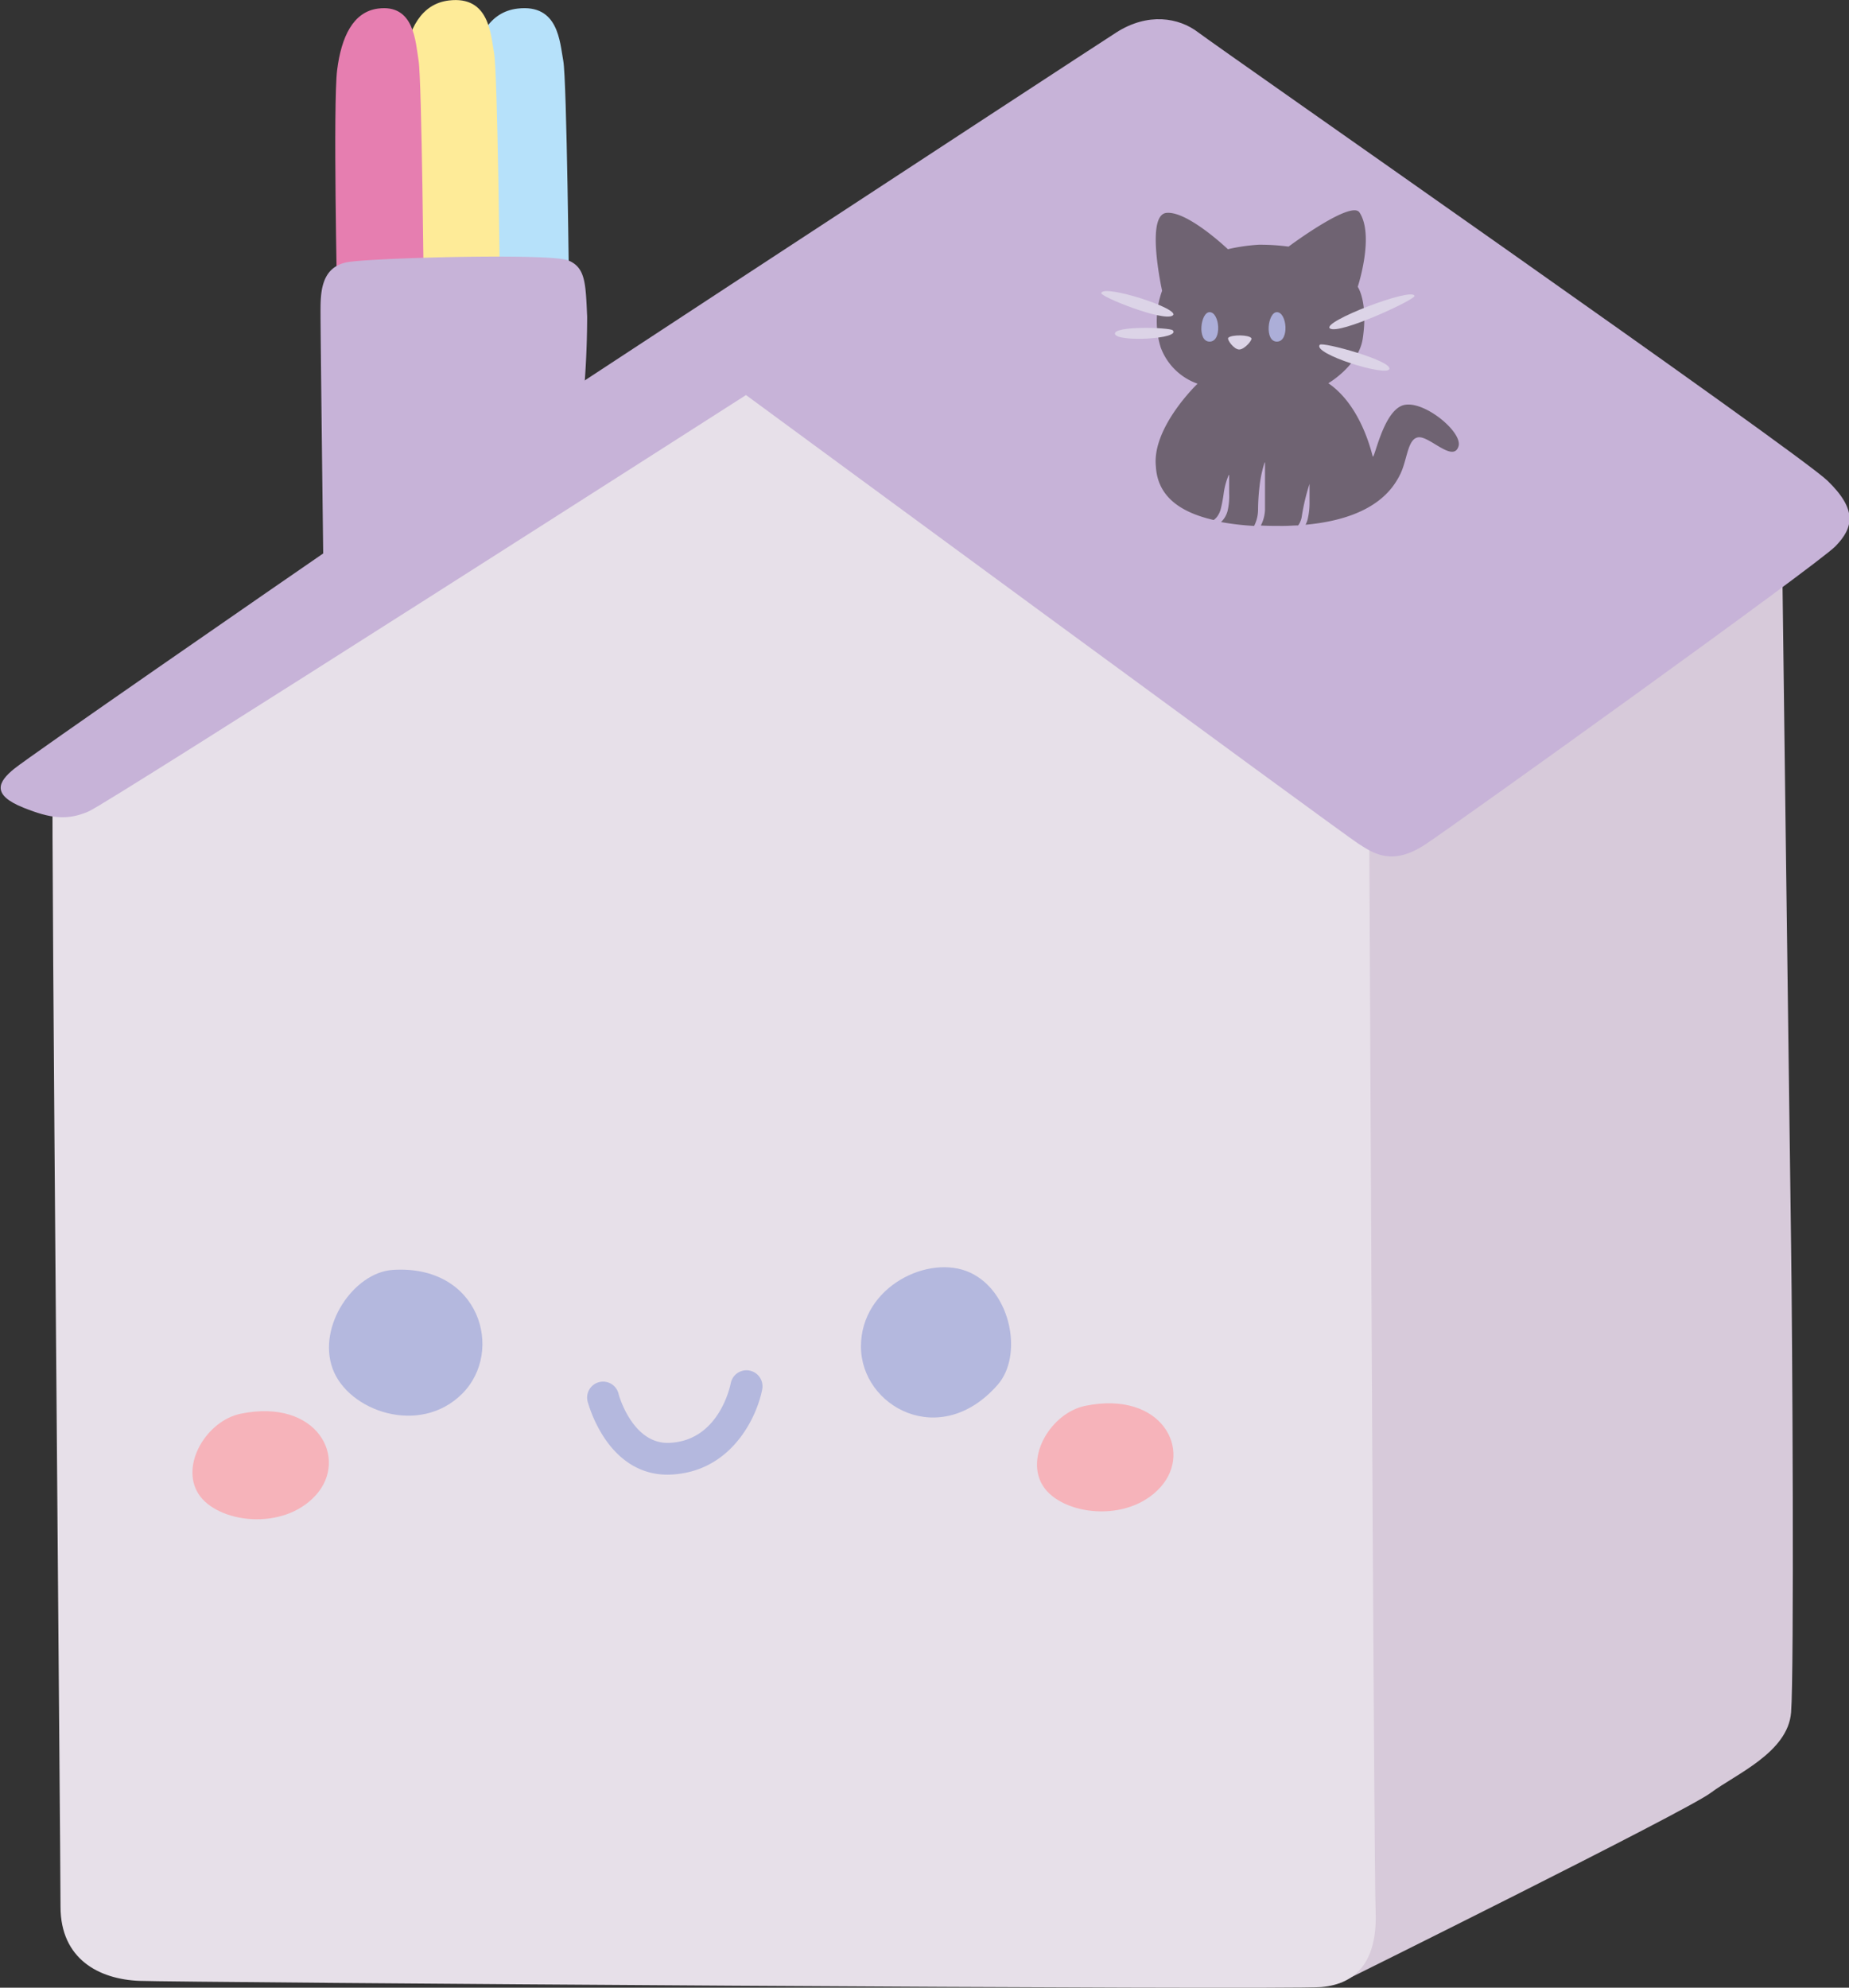 <svg id="Layer_1" data-name="Layer 1" xmlns="http://www.w3.org/2000/svg" viewBox="0 0 234.67 252.28"><rect x="0" y="0" width="234.67" height="252.28" fill="#333333" stroke="none"/><defs><style>.cls-1{fill:#d7cada;}.cls-2{fill:#e7e0e9;}.cls-3{fill:#c7b3d8;}.cls-4{fill:#6f6372;}.cls-5{fill:#dcd4e7;}.cls-6{fill:#acaed8;}.cls-7{fill:#b4b8de;}.cls-8{fill:#f6b3ba;}.cls-9{fill:#b6e1fa;}.cls-10{fill:#feeb98;}.cls-11{fill:#e67eb0;}</style></defs><path class="cls-1" d="M406.47,363.23s1,78.7,1.17,90.28.4,54.17,0,59.27-7.06,7.85-10.2,10.21-47.11,24.14-47.11,24.14l-2.57-165.06Z" transform="translate(-180.32 -295.44)"/><path class="cls-2" d="M187,394.83c-.19,3.72,1,135.93,1,142.6s4.91,9.22,10,9.42,145.43,1.18,150,.79,7.14-3.4,6.91-9.55-.83-142.48-.83-142.48l-79.29-56.46Z" transform="translate(-180.32 -295.44)"/><path class="cls-3" d="M275,345.58s75.78,55.71,77.66,56.9,4.26,3,8.61.1,49.68-35.43,52-37.81,2.77-4.65-1-8.31-77.39-55-79.86-56.9S326,297,322,299.56,228.09,361,225.1,363.09c-10.77,7.41-41,28.31-43,29.94s-2.92,3.28,1.22,4.93c3.37,1.35,5.51,1.66,8.26.46S275,345.58,275,345.58Z" transform="translate(-180.32 -295.44)"/><path class="cls-4" d="M332.31,344.14a7.71,7.71,0,0,1-4.69-4.64,11.35,11.35,0,0,1,.19-7.16s-2.14-9.61.55-9.88,7.8,4.61,7.8,4.61a23.8,23.8,0,0,1,3.92-.57,27.38,27.38,0,0,1,3.78.24s7.94-5.93,9-4.34c1.93,2.94-.22,9.44-.22,9.44s1.34,1.94.63,6.61c-.53,3.4-4.36,5.63-4.36,5.63,3.54,2.43,5.07,7.08,5.62,9.25.18.73,1.23-5.41,3.71-6.4s7.77,3.31,7.19,5.16c-.66,2.09-3.62-1.26-5.05-1.15s-1.43,2.85-2.36,4.72c-.85,1.69-3.15,5.57-12,6.38a3.52,3.52,0,0,0,.26-.68,9,9,0,0,0,.24-2.25v-2.25a0,0,0,0,0,0,0s0,0,0,0h0a26.58,26.58,0,0,0-1,4.25,2.75,2.75,0,0,1-.29.78,2,2,0,0,1-.16.24c-.6,0-1.21.06-1.87.06-1,0-1.95,0-2.86-.05a4.69,4.69,0,0,0,.53-2v-6a0,0,0,0,0-.05,0s0,0,0,0h0a15.37,15.37,0,0,0-.64,3,26.91,26.91,0,0,0-.19,3,4.6,4.6,0,0,1-.5,2.05,34,34,0,0,1-4.2-.49,3,3,0,0,0,.83-1.41,8.25,8.25,0,0,0,.2-2.27v-2.26a0,0,0,0,0-.05-.05s0,0,0,0v0a9.18,9.18,0,0,0-.63,2.27,19.13,19.13,0,0,1-.37,2,2.76,2.76,0,0,1-.31.78,2.08,2.08,0,0,1-.51.61l-.09.07c-4.92-1.13-7.15-3.46-7.34-6.8C326.5,349.68,332.31,344.14,332.31,344.14Z" transform="translate(-180.32 -295.44)"/><path class="cls-5" d="M359.85,333c.08.47-9.54,4.94-10.73,4.13S359.63,331.83,359.85,333Z" transform="translate(-180.32 -295.44)"/><path class="cls-5" d="M347.84,339.19c.38-.37,9.07,2,8.82,3.07S346.74,340.3,347.84,339.19Z" transform="translate(-180.32 -295.44)"/><path class="cls-5" d="M320.09,332.64c-.09.47,7.87,3.66,9.06,2.85S320.3,331.45,320.09,332.64Z" transform="translate(-180.32 -295.44)"/><path class="cls-5" d="M329.16,337.36c-.38-.37-7.58-.59-7.33.47S330.26,338.47,329.16,337.36Z" transform="translate(-180.32 -295.44)"/><path class="cls-6" d="M333.84,335.06c1.29,0,1.61,3.74,0,3.74S332.68,335.06,333.84,335.06Z" transform="translate(-180.32 -295.44)"/><path class="cls-6" d="M342.38,335.06c1.29,0,1.61,3.74,0,3.74S341.21,335.06,342.38,335.06Z" transform="translate(-180.32 -295.44)"/><path class="cls-5" d="M339.15,338.38c-.26-.47-2.52-.49-2.94-.07-.21.21.73,1.52,1.41,1.49S339.27,338.6,339.15,338.38Z" transform="translate(-180.32 -295.44)"/><path class="cls-7" d="M230.14,456.62c-4.9.33-9.57,7.12-7.61,12.52s11.05,8.59,16.45,3.19S241.19,455.88,230.14,456.62Z" transform="translate(-180.32 -295.44)"/><path class="cls-8" d="M210.87,474.87c-4.3.88-7.7,6.47-5.37,10.16s10.71,4.83,14.91.17S220.58,472.88,210.87,474.87Z" transform="translate(-180.32 -295.44)"/><path class="cls-8" d="M318.06,473.87c-4.3.88-7.7,6.47-5.37,10.16s10.71,4.83,14.91.17S327.76,471.88,318.06,473.87Z" transform="translate(-180.32 -295.44)"/><path class="cls-7" d="M306.94,471.2c3.24-3.69,1.74-11.8-3.47-14.23s-13.88,1.73-13.88,9.37S299.65,479.53,306.94,471.2Z" transform="translate(-180.32 -295.44)"/><path class="cls-7" d="M266.8,482.46a11.93,11.93,0,0,1-1.5.14c-3.33.1-6.2-1.53-8.31-4.71a17,17,0,0,1-2.09-4.57,2,2,0,0,1,3.92-1c0,.11,1.75,6.38,6.36,6.25,6.39-.19,7.82-7.25,7.88-7.55a2,2,0,0,1,4,.74C276.41,475.16,273.48,481.44,266.8,482.46Z" transform="translate(-180.32 -295.44)"/><path class="cls-9" d="M246,296.53c-3.54.42-5.21,3.59-5.81,7.79s0,29.09,0,29.09l12.36-.25s-.29-27.6-.74-30S251.21,295.91,246,296.53Z" transform="translate(-180.32 -295.44)"/><path class="cls-10" d="M237.29,295.5c-3.5.42-5.15,3.59-5.73,7.79s0,29.09,0,29.09l12.21-.25s-.3-27.6-.74-29.95S242.44,294.88,237.29,295.5Z" transform="translate(-180.32 -295.44)"/><path class="cls-11" d="M228.28,296.53c-3.15.42-4.64,3.59-5.17,7.79s0,29.09,0,29.09l11-.25s-.26-27.6-.66-30S232.92,295.91,228.28,296.53Z" transform="translate(-180.32 -295.44)"/><path class="cls-3" d="M221.36,367.41s-.36-29.48-.36-32-.14-6.19,3.64-6.73,25.62-1.1,27.8-.19,2.21,2.85,2.4,7.16a116,116,0,0,1-.72,12.68Z" transform="translate(-180.32 -295.44)"/></svg>
